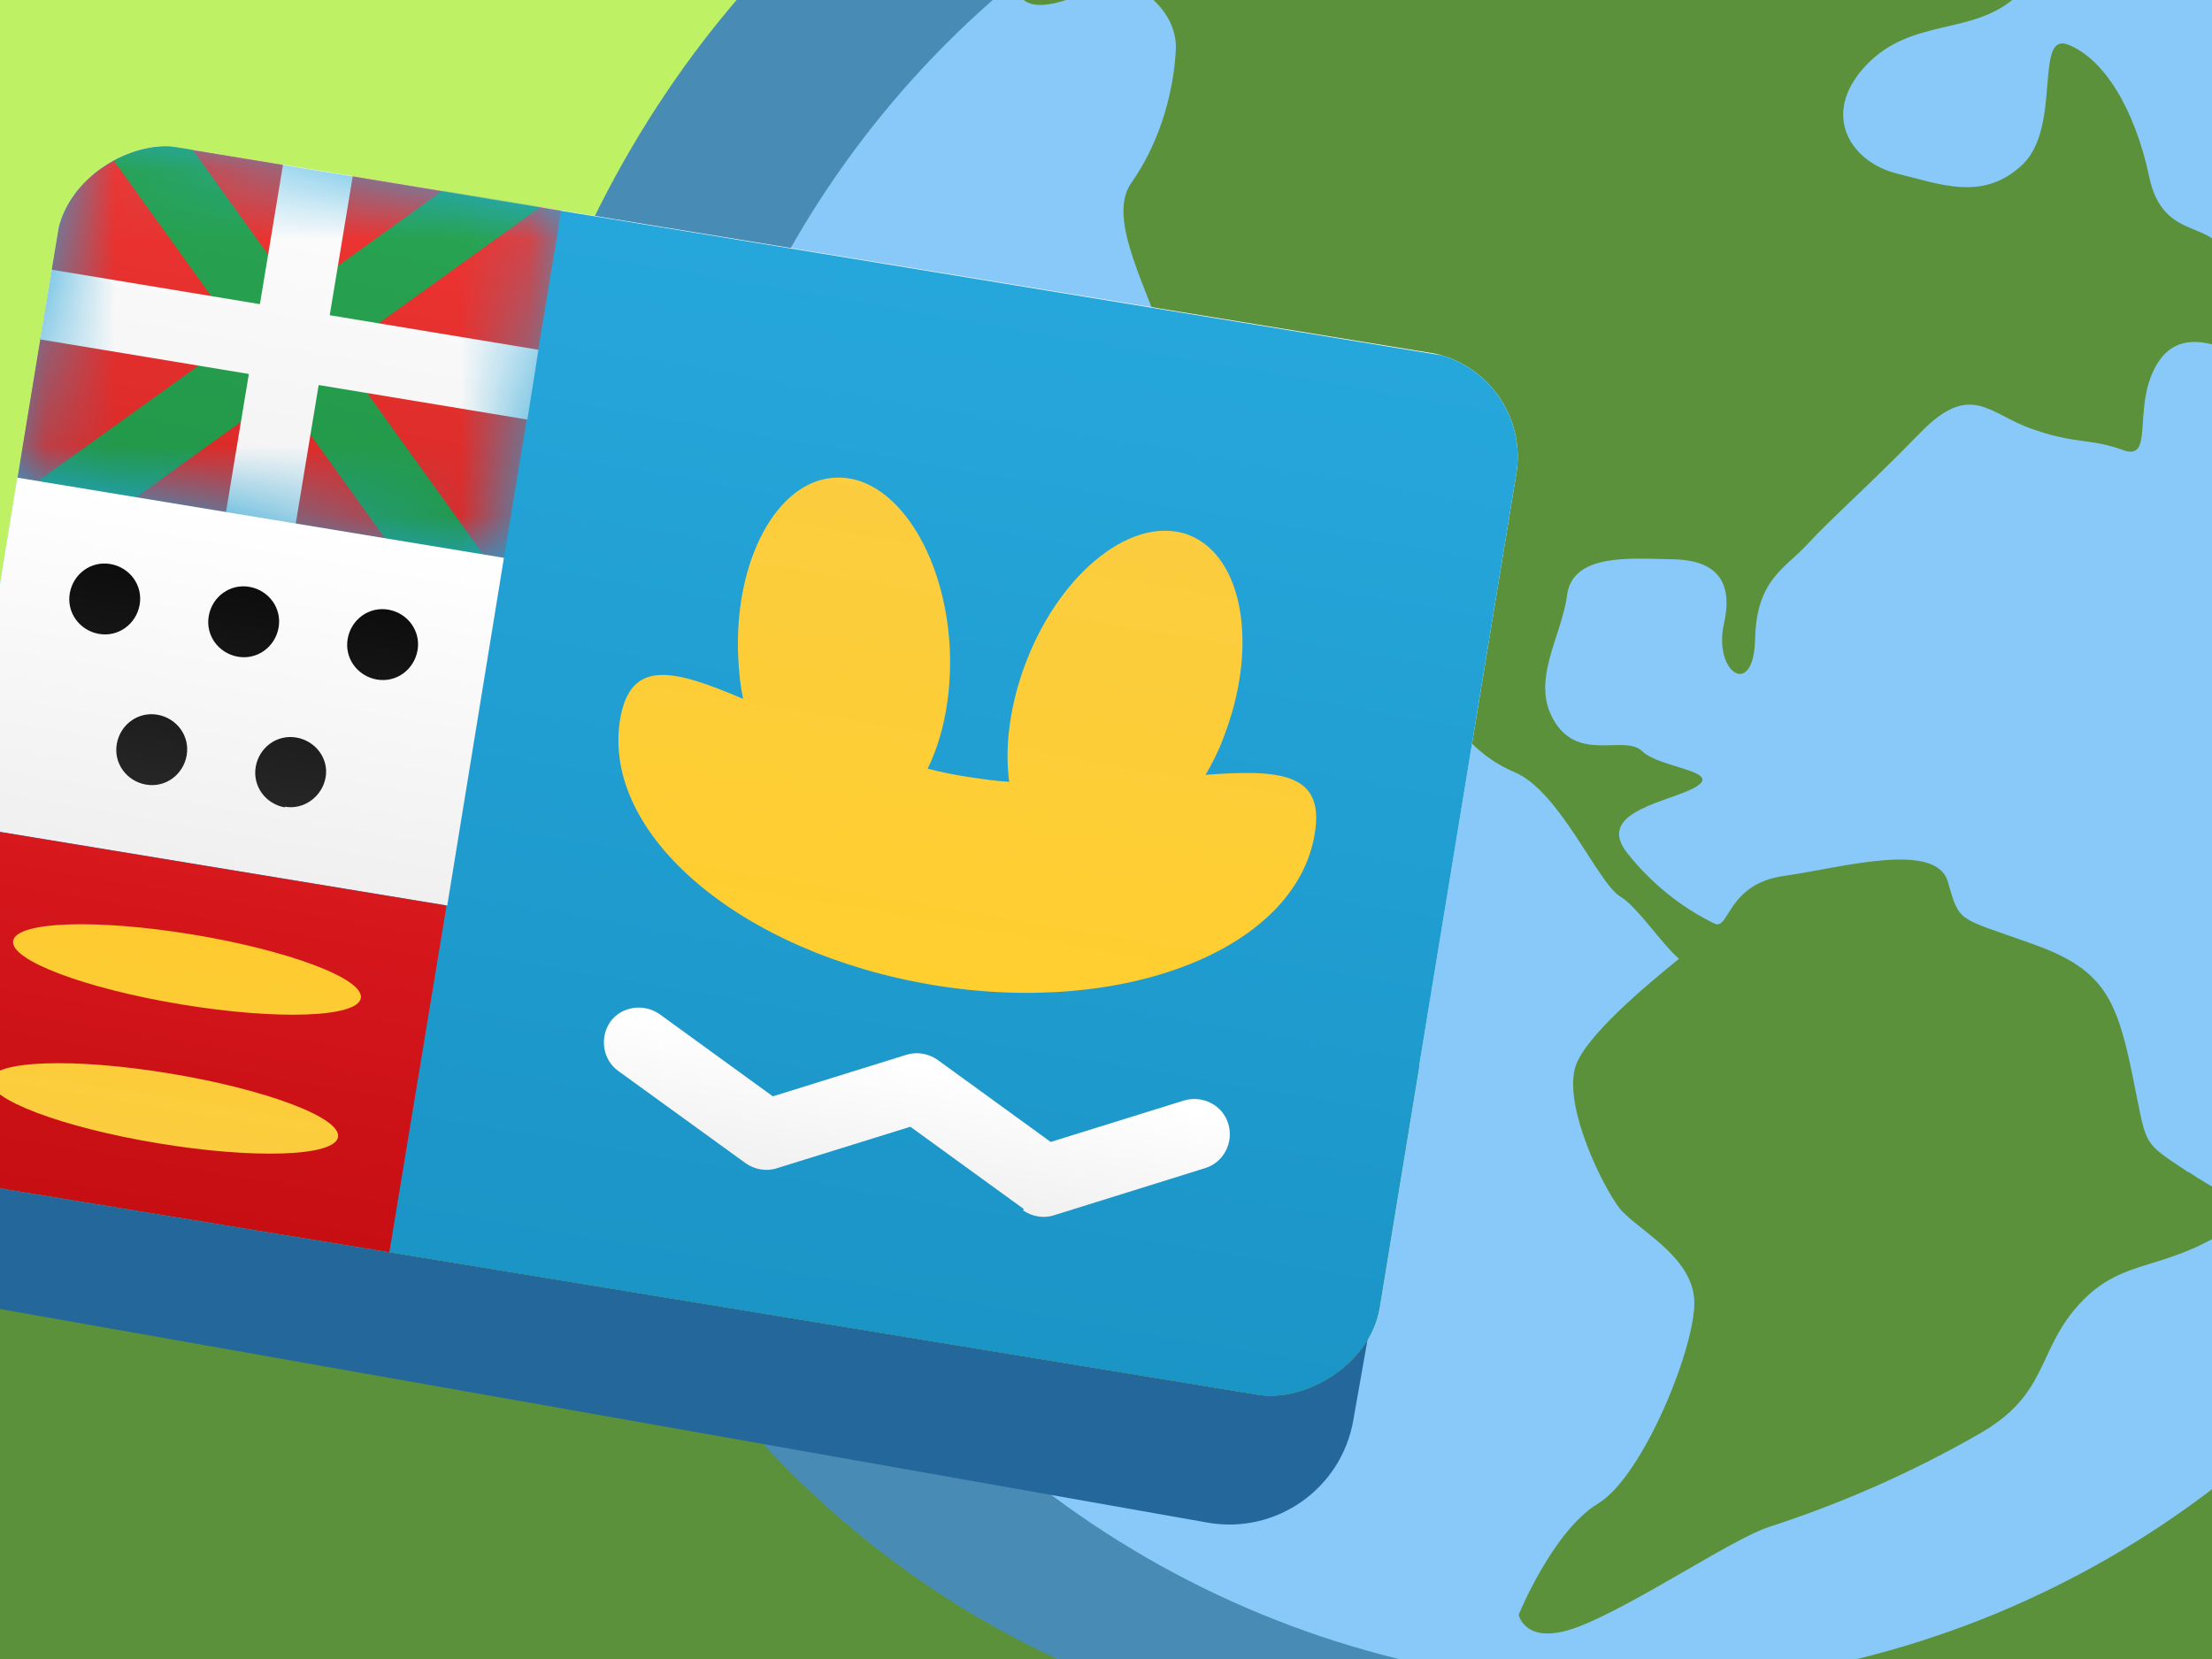 <?xml version="1.0" encoding="UTF-8"?>
<svg id="Camada_8" data-name="Camada 8" xmlns="http://www.w3.org/2000/svg" xmlns:xlink="http://www.w3.org/1999/xlink" viewBox="0 0 32 24">
  <rect x="0" y="0" width="32" height="24" fill="#333333" stroke="none"/>
  <defs>
    <style>
      .cls-1 {
        fill: #24689b;
      }

      .cls-1, .cls-2, .cls-3, .cls-4, .cls-5, .cls-6, .cls-7, .cls-8, .cls-9, .cls-10, .cls-11, .cls-12, .cls-13, .cls-14, .cls-15, .cls-16, .cls-17, .cls-18, .cls-19 {
        stroke-width: 0px;
      }

      .cls-2 {
        fill: #bef264;
      }

      .cls-3 {
        fill: #488cb5;
      }

      .cls-4 {
        fill: url(#Gradiente_sem_nome_2);
      }

      .cls-5 {
        fill: #5c913b;
      }

      .cls-20 {
        clip-path: url(#clippath-2);
      }

      .cls-6 {
        fill: none;
      }

      .cls-7 {
        fill: url(#Gradiente_sem_nome_4);
      }

      .cls-7, .cls-8, .cls-10, .cls-11, .cls-15, .cls-19 {
        fill-rule: evenodd;
      }

      .cls-21 {
        clip-path: url(#clippath-1);
      }

      .cls-8 {
        fill: url(#Gradiente_sem_nome_12);
      }

      .cls-9 {
        fill: #88c9f9;
      }

      .cls-10 {
        fill: url(#Gradiente_sem_nome_9-3);
      }

      .cls-11 {
        fill: url(#Gradiente_sem_nome_10);
      }

      .cls-12 {
        fill: url(#Gradiente_sem_nome_6);
      }

      .cls-13 {
        fill: url(#Gradiente_sem_nome_9-4);
      }

      .cls-14 {
        fill: url(#Gradiente_sem_nome_11);
      }

      .cls-22 {
        clip-path: url(#clippath);
      }

      .cls-23 {
        clip-path: url(#clippath-3);
      }

      .cls-15 {
        fill: url(#Gradiente_sem_nome_7);
      }

      .cls-16 {
        fill: url(#Gradiente_sem_nome_9);
      }

      .cls-17 {
        fill: #fff;
      }

      .cls-24 {
        mask: url(#mask);
      }

      .cls-18 {
        fill: url(#Gradiente_sem_nome_9-2);
      }

      .cls-19 {
        fill: url(#Gradiente_sem_nome_3);
      }
    </style>
    <clipPath id="clippath">
      <rect class="cls-6" width="32" height="24"/>
    </clipPath>
    <clipPath id="clippath-1">
      <rect class="cls-6" width="32" height="24"/>
    </clipPath>
    <clipPath id="clippath-2">
      <rect class="cls-6" width="32" height="24"/>
    </clipPath>
    <clipPath id="clippath-3">
      <rect class="cls-6" x="2.76" y=".46" width="15.28" height="21.39" rx="1.53" ry="1.53" transform="translate(-2.3 19.61) rotate(-80.68)"/>
    </clipPath>
    <linearGradient id="Gradiente_sem_nome_9" data-name="Gradiente sem nome 9" x1="14.54" y1="17.83" x2="14.54" y2="17.29" gradientTransform="translate(-480.88 438.9) rotate(9.32) scale(28.57 -28.57)" gradientUnits="userSpaceOnUse">
      <stop offset="0" stop-color="#fff"/>
      <stop offset="1" stop-color="#f0f0f0"/>
    </linearGradient>
    <linearGradient id="Gradiente_sem_nome_2" data-name="Gradiente sem nome 2" x1="14.54" y1="17.47" x2="14.54" y2="17.29" gradientTransform="translate(-480.88 438.9) rotate(9.32) scale(28.57 -28.57)" gradientUnits="userSpaceOnUse">
      <stop offset="0" stop-color="#138e16"/>
      <stop offset="1" stop-color="#0f7f12"/>
    </linearGradient>
    <linearGradient id="Gradiente_sem_nome_3" data-name="Gradiente sem nome 3" x1="14.54" y1="17.83" x2="14.54" y2="17.29" gradientTransform="translate(-480.88 438.9) rotate(9.32) scale(28.57 -28.57)" gradientUnits="userSpaceOnUse">
      <stop offset="0" stop-color="#26a7dc"/>
      <stop offset="1" stop-color="#1b94c6"/>
    </linearGradient>
    <linearGradient id="Gradiente_sem_nome_4" data-name="Gradiente sem nome 4" x1="14.67" y1="17.72" x2="14.67" y2="17.47" gradientTransform="translate(-480.88 438.9) rotate(9.32) scale(28.57 -28.57)" gradientUnits="userSpaceOnUse">
      <stop offset="0" stop-color="#fbcd3f"/>
      <stop offset="1" stop-color="#ffce2f"/>
    </linearGradient>
    <linearGradient id="Gradiente_sem_nome_9-2" data-name="Gradiente sem nome 9" x1="14.67" y1="17.43" x2="14.67" y2="17.36" xlink:href="#Gradiente_sem_nome_9"/>
    <mask id="mask" x=".16" y=".96" width="8.04" height="8.04" maskUnits="userSpaceOnUse">
      <g id="mask0_1310_7872" data-name="mask0 1310 7872">
        <path class="cls-17" d="M8.11,3.04L1.08,1.89.25,6.91l7.04,1.16.83-5.03Z"/>
      </g>
    </mask>
    <linearGradient id="Gradiente_sem_nome_6" data-name="Gradiente sem nome 6" x1="14.29" y1="17.83" x2="14.29" y2="17.65" gradientTransform="translate(-480.88 438.9) rotate(9.32) scale(28.57 -28.57)" gradientUnits="userSpaceOnUse">
      <stop offset="0" stop-color="#f03633"/>
      <stop offset="1" stop-color="#d82a28"/>
    </linearGradient>
    <linearGradient id="Gradiente_sem_nome_7" data-name="Gradiente sem nome 7" x1="14.3" y1="17.88" x2="14.29" y2="17.61" gradientTransform="translate(-480.88 438.9) rotate(9.32) scale(28.57 -28.57)" gradientUnits="userSpaceOnUse">
      <stop offset="0" stop-color="#2aa854"/>
      <stop offset="1" stop-color="#219447"/>
    </linearGradient>
    <linearGradient id="Gradiente_sem_nome_9-3" data-name="Gradiente sem nome 9" x1="14.29" y1="17.86" x2="14.29" y2="17.61" xlink:href="#Gradiente_sem_nome_9"/>
    <linearGradient id="Gradiente_sem_nome_9-4" data-name="Gradiente sem nome 9" x1="14.29" y1="17.65" x2="14.29" y2="17.47" xlink:href="#Gradiente_sem_nome_9"/>
    <linearGradient id="Gradiente_sem_nome_10" data-name="Gradiente sem nome 10" x1="3.4" y1="14.19" x2="3.4" y2="11.14" gradientTransform="translate(2.05 -3.05) rotate(9.32)" gradientUnits="userSpaceOnUse">
      <stop offset="0" stop-color="#262626"/>
      <stop offset="1" stop-color="#0d0d0d"/>
    </linearGradient>
    <linearGradient id="Gradiente_sem_nome_11" data-name="Gradiente sem nome 11" x1="14.29" y1="17.47" x2="14.29" y2="17.29" gradientTransform="translate(-480.88 438.9) rotate(9.32) scale(28.57 -28.57)" gradientUnits="userSpaceOnUse">
      <stop offset="0" stop-color="#d7181d"/>
      <stop offset="1" stop-color="#c60e13"/>
    </linearGradient>
    <linearGradient id="Gradiente_sem_nome_12" data-name="Gradiente sem nome 12" x1="3.4" y1="19.29" x2="3.4" y2="16.23" gradientTransform="translate(2.05 -3.05) rotate(9.32)" gradientUnits="userSpaceOnUse">
      <stop offset="0" stop-color="#fbcd3f"/>
      <stop offset="1" stop-color="#fecb2f"/>
    </linearGradient>
  </defs>
  <g class="cls-22">
    <g class="cls-21">
      <g class="cls-20">
        <polygon class="cls-5" points="32 24 0 24 0 14.75 28.24 0 32 0 32 24"/>
        <rect class="cls-5" x="-.52" y="9.06" width="20.29" height="10.58" rx="1.47" ry="1.47" transform="translate(2.06 -1.18) rotate(7.89)"/>
        <polygon class="cls-2" points="28.24 0 0 14.75 0 0 28.24 0"/>
        <ellipse class="cls-3" cx="20.54" cy="10.23" rx="13.57" ry="14.93"/>
        <g>
          <circle class="cls-9" cx="23.55" cy="10.47" r="13.93"/>
          <path class="cls-5" d="M31.66,16.96c-.7-.47-.59-.34-.82-1.45-.23-1.11-.44-1.51-1.48-1.87-1.03-.37-1.01-.28-1.18-.88-.17-.6-1.53-.21-2.36-.09-.84.11-.8.8-1.02.69-.49-.24-.92-.59-1.26-1.02-.48-.61.64-.74,1-.96.37-.23-.53-.27-.78-.51-.25-.25-.91.16-1.27-.43-.36-.58.1-1.22.18-1.83.08-.61.93-.53,1.49-.52.56,0,.94.22.78.93s.43,1.1.45.23.43-1.02.76-1.38c.33-.36.89-.85,1.63-1.61.74-.76,1-.26,1.63-.05.63.22.84.13,1.3.3.46.17.14-.59.47-1.2.33-.61.95-.34,1.56,0,.61.33-.45-.98-.56-1.57-.11-.59-.89-.21-1.09-1.19-.21-.98-.65-1.69-1.16-1.9-.51-.21-.1,1.16-.66,1.72-.57.55-1.18.3-1.83.14s-1.12-.84-.45-1.56c.67-.71,1.55-.42,2.19-1.01.64-.6-1.53-1.04-2.24-1.46-.71-.42-1.63-.63-2.54-.22-.91.41-2.59.2-3.3.29-.7.08-.67-.57-.68-1.07,0-.22-.23-.35-.57-.42-1.88.53-3.64,1.45-5.14,2.7.03.65,1.08.1,1.29-.02.22-.14,1.05.31,1.01.99-.04.68-.26,1.37-.64,1.91-.38.53.26,1.56.53,2.49.28.94.81,1.06,1.04,1.12s1.47.91,1.26,1.54c-.21.64.95,1.53,1.38,2.07.43.54.67,1.03,1.33,1.31.66.28,1.2,1.6,1.53,1.8.25.15.61.7.85.9-.47.38-1.41,1.16-1.51,1.6-.14.59.41,1.7.65,2.01.24.3,1.04.68,1.08,1.32.04.63-.73,2.55-1.39,2.95-.66.4-1.15,1.61-1.15,1.61,0,0,.09.45.82.19.8-.29,2.27-1.29,2.8-1.46,1.05-.34,2.07-.79,3.03-1.34,1.01-.57.84-1.18,1.43-1.85.59-.67,1.12-.51,1.98-.99.86-.48.34-.47-.36-.95Z"/>
        </g>
        <rect class="cls-1" x="-1.16" y="9.7" width="21.53" height="10.85" rx="1.82" ry="1.82" transform="translate(2.78 -1.44) rotate(10.03)"/>
        <g class="cls-23">
          <g>
            <path class="cls-16" d="M22.19,5.35L1.08,1.89l-2.48,15.08,21.11,3.47,2.48-15.08Z"/>
            <path class="cls-4" d="M20.54,15.41L-.57,11.94l-.83,5.03,21.11,3.47.83-5.03Z"/>
            <path class="cls-19" d="M-1.4,16.97l7.04,1.16,14.07,2.31,2.48-15.08-14.07-2.31L1.08,1.89l-2.48,15.08Z"/>
            <path class="cls-7" d="M17.43,11.21c1.07-.08,1.74-.04,1.59.85-.27,1.67-2.75,2.65-5.52,2.19s-4.8-2.17-4.53-3.84c.15-.9.79-.72,1.78-.3-.04-.19-.06-.39-.07-.59-.07-1.4.56-2.58,1.41-2.61.84-.04,1.58,1.07,1.65,2.47.03.66-.09,1.27-.32,1.74.19.05.39.09.59.12s.4.06.59.07c-.07-.51.01-1.13.25-1.75.51-1.31,1.56-2.12,2.35-1.82.79.31,1.01,1.62.5,2.93-.07.19-.16.37-.26.54Z"/>
            <path class="cls-18" d="M14.8,17.51c.13.09.3.12.45.07l2.18-.68c.27-.08.42-.37.34-.64-.08-.27-.37-.42-.64-.34l-1.93.6-1.64-1.19c-.13-.09-.3-.12-.45-.07l-1.93.6-1.64-1.19c-.23-.16-.55-.11-.71.11-.16.23-.11.55.11.71l1.85,1.34c.13.09.3.12.45.07l1.93-.6,1.64,1.19Z"/>
            <g class="cls-24">
              <g>
                <path class="cls-12" d="M8.11,3.04L1.08,1.89.25,6.91l7.04,1.16.83-5.03Z"/>
                <path class="cls-15" d="M4.3,4.27L1.92.96l-.83.59,2.38,3.31L.16,7.24l.59.83,3.31-2.38,2.38,3.31.83-.59-2.38-3.31,3.31-2.38-.59-.83-3.31,2.38Z"/>
                <path class="cls-10" d="M4.77,4.56l.5-3.02-1.01-.16-.5,3.02-3.02-.5-.16,1.01,3.02.5-.5,3.02,1.01.16.5-3.02,3.02.5.16-1.01-3.02-.5Z"/>
              </g>
            </g>
            <path class="cls-13" d="M7.29,8.07L.25,6.91l-.82,5.03,7.04,1.16.82-5.03Z"/>
            <path class="cls-11" d="M1.43,9.17c-.28-.05-.47-.31-.42-.59s.31-.47.59-.42.47.31.42.59-.31.47-.59.42ZM3.44,9.5c-.28-.05-.47-.31-.42-.59s.31-.47.59-.42.47.31.42.59-.31.47-.59.42ZM5.45,9.83c-.28-.05-.47-.31-.42-.59s.31-.47.59-.42.47.31.42.59-.31.47-.59.42ZM4.12,11.68c-.28-.05-.47-.31-.42-.59s.31-.47.59-.42.47.31.42.58-.31.47-.59.42ZM2.11,11.35c-.28-.05-.47-.31-.42-.59s.31-.47.59-.42.47.31.42.59-.31.47-.59.42Z"/>
            <path class="cls-14" d="M6.46,13.1l-7.04-1.16-.83,5.03,7.04,1.16.83-5.03Z"/>
            <path class="cls-8" d="M2.62,14.53c-1.39-.23-2.48-.64-2.43-.92s1.21-.32,2.6-.09,2.48.64,2.43.92-1.21.32-2.6.09ZM2.29,16.54c-1.39-.23-2.48-.64-2.43-.92s1.21-.32,2.6-.09,2.48.64,2.43.92-1.21.32-2.6.09Z"/>
          </g>
        </g>
      </g>
    </g>
  </g>
</svg>